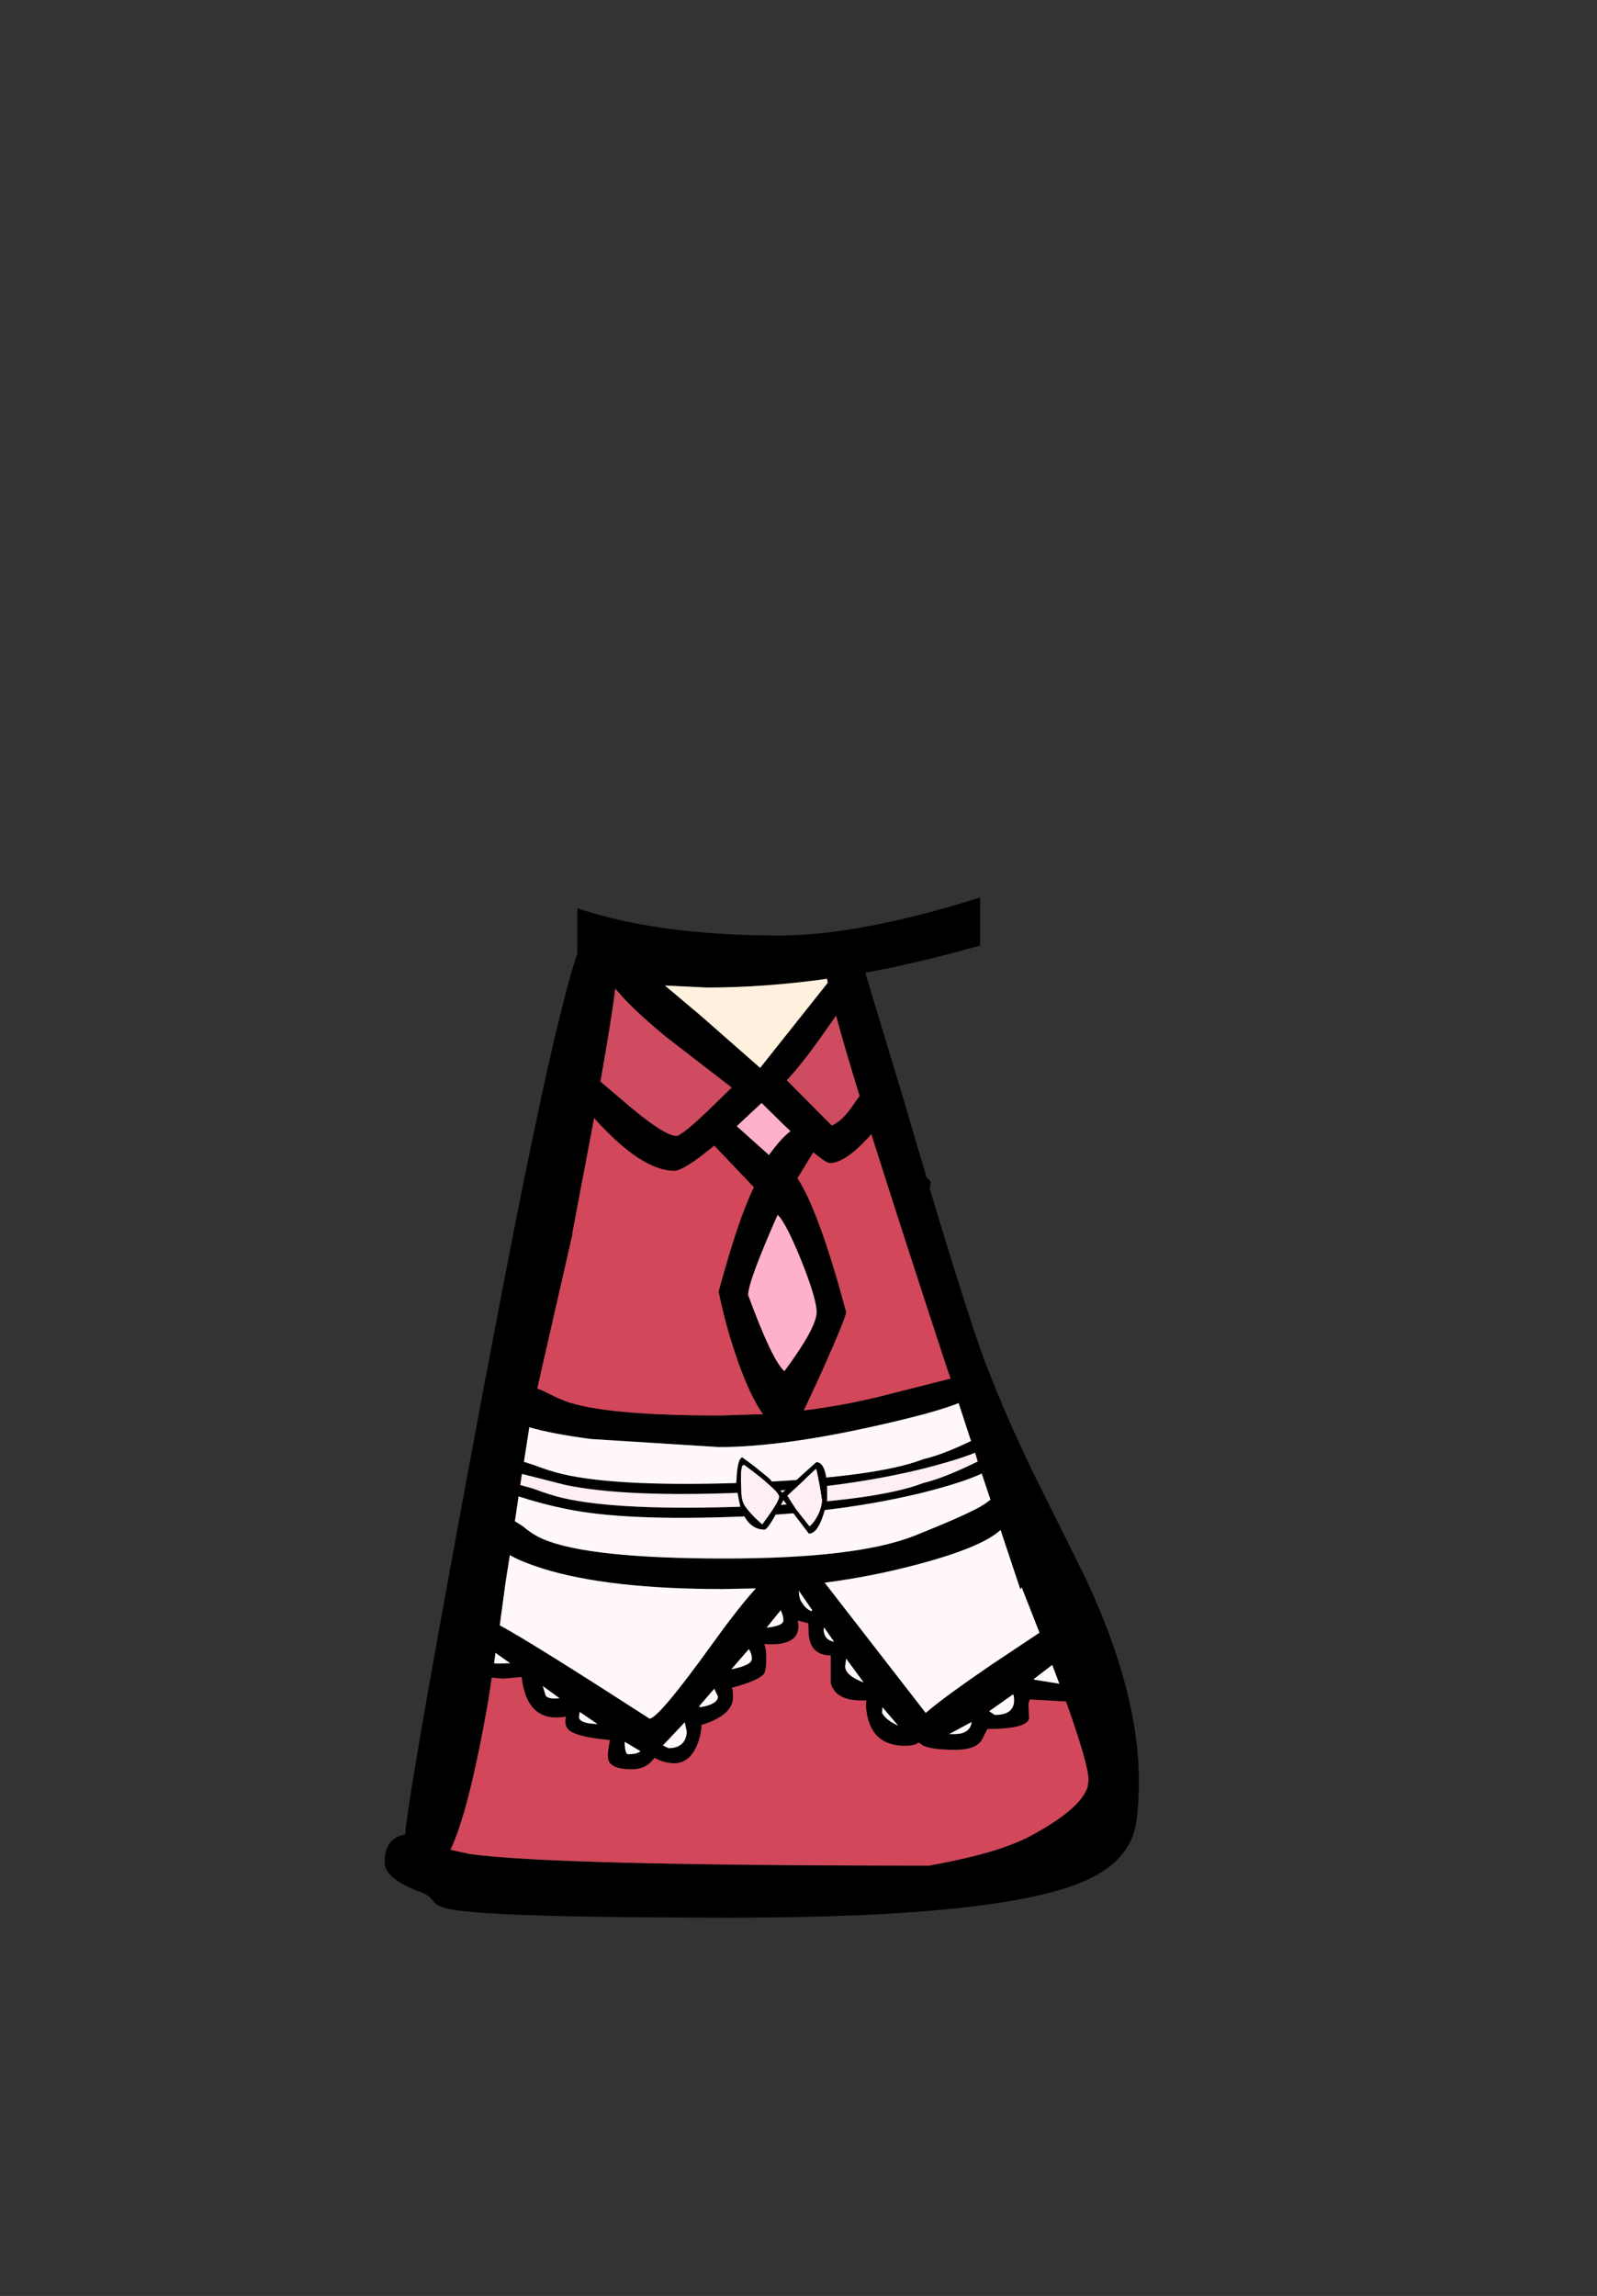 <?xml version="1.0" encoding="UTF-8" standalone="no"?>
<svg xmlns:xlink="http://www.w3.org/1999/xlink" height="342.0px" width="237.9px" xmlns="http://www.w3.org/2000/svg">
  <rect width="100%" height="100%" fill="#333333" stroke="none"/>
  <g transform="matrix(1, 0, 0, 1, 118.05, 273.9)">
    <use height="151.95" transform="matrix(1.0, 0.0, 0.0, 1.0, -60.75, -140.2)" width="112.35" xlink:href="#shape0"/>
  </g>
  <defs>
    <g id="shape0" transform="matrix(1, 0, 0, 1, 60.75, 140.2)">
      <path d="M23.9 -131.95 Q17.25 -130.2 10.85 -129.0 L16.65 -109.8 19.95 -98.6 20.6 -97.9 20.45 -96.85 Q25.95 -78.5 28.6 -71.25 L29.1 -70.0 Q31.8 -62.9 36.05 -54.15 L43.55 -39.05 Q51.6 -22.0 51.6 -8.65 51.6 -2.85 50.7 -0.45 49.2 3.6 44.15 6.0 32.15 11.75 -9.15 11.75 -43.85 11.75 -50.65 10.55 -52.85 10.2 -53.45 9.35 -54.15 8.4 -55.25 8.0 -60.75 6.0 -60.75 3.5 -60.75 -0.1 -57.7 -0.65 -57.05 -8.2 -45.75 -68.5 L-45.45 -70.0 Q-36.1 -119.85 -32.05 -131.9 L-32.05 -138.6 Q-19.9 -134.55 -2.0 -134.55 8.75 -134.55 24.3 -139.1 L27.95 -140.2 27.95 -133.05 23.9 -131.95 M5.15 -128.1 Q-4.1 -126.8 -12.75 -126.8 L-19.0 -127.1 -13.6 -122.55 -4.95 -114.95 -4.8 -114.85 5.25 -127.5 5.15 -128.1 M5.55 -100.65 Q5.05 -100.65 3.1 -102.25 L0.75 -98.4 Q4.0 -93.4 8.0 -78.45 8.0 -77.7 4.3 -69.4 L1.7 -63.8 Q7.35 -64.5 12.9 -65.85 L23.55 -68.55 23.05 -70.0 Q16.05 -91.3 11.75 -104.95 L11.25 -104.4 Q7.8 -100.65 5.55 -100.65 M4.35 -119.55 Q1.15 -115.05 -0.85 -113.0 L5.85 -106.25 Q7.5 -106.9 9.35 -109.75 L10.0 -110.65 Q7.7 -118.1 6.5 -122.6 L4.35 -119.55 M-2.25 -92.85 Q-6.6 -83.0 -6.6 -81.0 -3.05 -71.3 -1.2 -69.65 3.6 -76.15 3.6 -78.45 3.6 -80.4 1.35 -86.05 -0.9 -91.6 -2.15 -92.9 L-2.25 -93.0 -2.25 -92.85 M24.75 -64.9 Q21.45 -63.55 13.05 -61.65 -1.45 -58.35 -10.95 -58.35 L-30.0 -59.55 Q-35.75 -60.3 -39.2 -61.3 L-40.0 -56.15 -38.6 -55.7 Q-36.1 -54.75 -34.15 -54.3 -25.7 -52.35 -6.55 -53.05 12.6 -53.85 19.5 -56.55 22.2 -57.15 26.6 -59.25 L24.75 -64.9 M29.5 -50.5 L28.2 -54.4 Q25.45 -53.1 19.55 -51.6 7.4 -48.6 -7.65 -48.0 -24.95 -47.3 -33.8 -49.15 -37.45 -49.9 -40.8 -51.0 L-41.35 -47.3 -40.15 -46.55 Q-38.65 -45.25 -37.05 -44.6 -30.25 -41.75 -10.1 -41.75 9.65 -41.75 18.2 -45.15 26.7 -48.55 28.6 -49.85 L29.5 -50.5 M27.2 -57.5 Q24.45 -56.4 19.55 -55.15 7.4 -52.15 -7.65 -51.55 -24.95 -50.85 -33.8 -52.7 L-40.3 -54.35 -40.55 -52.7 -38.6 -52.15 Q-36.1 -51.2 -34.15 -50.75 -25.7 -48.8 -6.55 -49.5 12.6 -50.3 19.5 -53.0 22.5 -53.7 27.6 -56.2 L27.2 -57.5 M31.0 -46.0 Q28.2 -43.4 18.55 -40.85 11.8 -39.05 4.8 -38.15 L19.85 -18.75 Q22.5 -21.05 29.6 -25.9 L36.8 -30.7 34.15 -37.45 33.95 -37.15 31.0 -46.0 M4.65 -31.05 Q4.75 -29.6 6.2 -29.35 L4.7 -31.5 4.65 -31.05 M2.35 -32.1 L0.8 -32.5 Q1.55 -28.6 -4.2 -29.0 -3.9 -28.35 -3.9 -26.9 -3.9 -25.0 -4.25 -24.55 -5.1 -23.55 -9.0 -22.5 -8.85 -22.05 -8.85 -21.1 -8.85 -18.4 -13.55 -16.95 -13.55 -15.55 -14.25 -13.85 -15.4 -11.25 -17.6 -11.25 -19.05 -11.25 -20.55 -12.05 L-20.85 -11.7 Q-21.95 -10.35 -23.95 -10.35 -27.1 -10.35 -27.45 -11.85 -27.6 -12.7 -27.2 -14.7 -32.6 -15.2 -33.5 -16.4 -34.0 -17.05 -33.75 -18.2 -39.55 -17.15 -40.35 -24.1 L-43.05 -23.85 -44.8 -24.0 -45.25 -20.95 Q-48.15 -4.2 -50.95 1.65 L-50.9 1.65 -48.15 2.25 Q-36.05 4.0 20.3 4.0 30.75 2.15 35.6 -0.5 43.1 -4.55 44.0 -7.85 L44.0 -7.9 44.1 -8.75 Q44.1 -11.05 40.75 -20.45 L35.4 -20.75 Q35.05 -20.2 35.2 -19.25 L35.25 -17.85 Q34.75 -16.35 29.05 -16.35 L28.25 -14.8 Q27.4 -13.25 24.25 -13.25 19.8 -13.25 19.0 -14.25 L18.75 -14.3 Q18.2 -13.85 16.75 -13.85 11.4 -13.85 10.95 -19.7 L11.0 -20.6 10.25 -20.6 Q6.4 -20.6 5.7 -23.2 L5.7 -27.3 Q2.4 -27.35 2.4 -31.0 L2.35 -32.1 M1.2 -35.55 Q1.8 -34.35 2.8 -33.9 L2.95 -34.05 0.95 -36.95 Q1.0 -35.95 1.2 -35.55 M8.0 -26.85 L7.85 -25.7 Q7.85 -24.35 10.55 -23.3 L10.6 -23.3 8.35 -26.35 8.0 -26.85 M13.35 -18.75 Q13.95 -17.65 15.75 -16.85 L13.4 -19.6 13.35 -18.75 M35.95 -23.8 L35.9 -23.75 36.0 -23.7 39.75 -23.1 38.7 -25.9 35.95 -23.8 M32.95 -21.35 L32.95 -21.55 32.85 -21.5 29.3 -19.0 30.15 -18.45 Q33.45 -18.45 32.95 -21.35 M24.15 -15.6 Q26.45 -15.6 26.7 -17.4 L23.35 -15.6 24.15 -15.6 M-25.5 -110.15 Q-19.2 -104.7 -17.3 -104.7 -16.55 -104.7 -12.8 -108.25 L-9.05 -111.9 -18.9 -119.5 Q-24.2 -123.9 -26.4 -126.65 -26.85 -122.7 -28.6 -112.8 L-25.5 -110.15 M-17.6 -99.5 Q-22.5 -99.5 -29.55 -107.35 L-32.8 -90.15 -32.75 -90.15 -37.35 -70.0 -38.0 -67.05 -37.3 -66.8 Q-35.45 -65.85 -34.0 -65.25 -28.2 -63.05 -10.7 -63.05 L-4.4 -63.25 Q-6.25 -65.85 -8.1 -71.05 -9.95 -76.3 -11.0 -81.5 -8.1 -92.25 -5.75 -97.05 L-11.65 -103.25 Q-16.2 -99.5 -17.6 -99.5 M-4.6 -109.6 L-8.3 -106.15 -3.5 -101.85 Q-1.75 -104.3 -0.3 -105.4 L-1.55 -106.6 -4.6 -109.6 M-44.25 -27.7 L-44.35 -26.8 -44.45 -26.15 -44.0 -26.1 -42.05 -26.15 -44.25 -27.7 M-42.8 -37.8 L-42.8 -37.75 -43.6 -31.8 Q-38.55 -29.05 -21.3 -17.9 -19.95 -17.9 -11.85 -29.15 -8.0 -34.5 -5.45 -37.3 L-10.35 -37.2 Q-27.45 -37.2 -37.2 -40.25 -40.35 -41.25 -42.1 -42.25 L-42.8 -37.8 M-3.85 -31.45 Q-1.35 -31.7 -1.35 -32.55 -1.35 -33.2 -1.75 -34.05 L-3.85 -31.45 M-6.5 -28.25 L-9.1 -25.25 Q-6.05 -25.85 -6.05 -26.8 -6.05 -27.6 -6.5 -28.25 M-24.5 -12.6 Q-23.1 -12.6 -22.65 -13.05 L-25.0 -14.45 Q-24.95 -12.6 -24.5 -12.6 M-31.8 -18.05 Q-31.6 -17.15 -29.05 -17.1 L-31.7 -18.9 -31.8 -18.05 M-35.4 -21.45 L-37.2 -22.75 -36.75 -21.3 Q-36.3 -20.75 -34.7 -20.95 L-35.4 -21.45 M-13.7 -19.6 Q-11.1 -20.05 -11.1 -21.2 L-11.65 -22.35 -13.9 -19.75 -14.1 -19.5 -13.7 -19.6 M-16.05 -17.35 L-19.3 -13.9 -18.45 -13.5 Q-16.7 -13.5 -16.05 -14.7 -15.75 -15.3 -15.75 -16.0 L-16.05 -17.35" fill="#000000" fill-rule="evenodd" stroke="none"/>
      <path d="M4.35 -119.55 L6.5 -122.6 Q7.7 -118.1 10.0 -110.65 L9.35 -109.75 Q7.5 -106.9 5.85 -106.25 L-0.85 -113.0 Q1.15 -115.05 4.35 -119.55 M-25.5 -110.15 L-28.6 -112.8 Q-26.85 -122.7 -26.4 -126.65 -24.2 -123.9 -18.9 -119.5 L-9.05 -111.9 -12.8 -108.25 Q-16.55 -104.7 -17.3 -104.7 -19.2 -104.7 -25.5 -110.15" fill="#cf4b60" fill-rule="evenodd" stroke="none"/>
      <path d="M-2.15 -92.9 Q-0.9 -91.6 1.35 -86.05 3.6 -80.4 3.6 -78.45 3.6 -76.15 -1.2 -69.65 -3.05 -71.3 -6.6 -81.0 -6.6 -83.0 -2.25 -92.85 L-2.15 -92.9 M-4.6 -109.6 L-1.55 -106.6 -0.3 -105.4 Q-1.75 -104.3 -3.5 -101.85 L-8.3 -106.15 -4.6 -109.6" fill="#ffb1c9" fill-rule="evenodd" stroke="none"/>
      <path d="M29.5 -50.5 L28.6 -49.85 Q26.7 -48.55 18.2 -45.15 9.65 -41.75 -10.1 -41.75 -30.25 -41.75 -37.05 -44.6 -38.65 -45.25 -40.15 -46.55 L-41.35 -47.3 -40.8 -51.0 Q-37.45 -49.9 -33.8 -49.15 -24.95 -47.3 -7.65 -48.0 7.4 -48.6 19.55 -51.6 25.45 -53.1 28.2 -54.4 L29.5 -50.5 M24.75 -64.9 L26.6 -59.25 Q22.2 -57.15 19.5 -56.55 12.6 -53.85 -6.55 -53.05 -25.7 -52.35 -34.15 -54.3 -36.1 -54.75 -38.6 -55.7 L-40.0 -56.15 -39.2 -61.3 Q-35.75 -60.3 -30.0 -59.55 L-10.95 -58.35 Q-1.45 -58.35 13.05 -61.65 21.45 -63.55 24.75 -64.9 M4.65 -31.05 L4.7 -31.5 6.2 -29.35 Q4.75 -29.6 4.65 -31.05 M31.0 -46.0 L33.95 -37.15 34.15 -37.45 36.8 -30.7 29.6 -25.9 Q22.5 -21.05 19.85 -18.75 L4.8 -38.15 Q11.8 -39.05 18.55 -40.85 28.2 -43.4 31.0 -46.0 M13.35 -18.75 L13.4 -19.6 15.75 -16.85 Q13.95 -17.65 13.35 -18.75 M8.0 -26.85 L8.35 -26.35 10.6 -23.3 10.55 -23.3 Q7.85 -24.35 7.85 -25.7 L8.0 -26.85 M1.2 -35.55 Q1.0 -35.95 0.95 -36.95 L2.95 -34.05 2.8 -33.9 Q1.8 -34.35 1.2 -35.55 M36.0 -23.7 L35.95 -23.8 38.7 -25.9 39.75 -23.1 36.0 -23.7 M32.85 -21.5 L32.95 -21.35 Q33.45 -18.45 30.15 -18.45 L29.3 -19.0 32.85 -21.5 M24.15 -15.6 L23.35 -15.6 26.7 -17.4 Q26.45 -15.6 24.15 -15.6 M-13.9 -19.75 L-11.65 -22.35 -11.1 -21.2 Q-11.1 -20.05 -13.7 -19.6 L-13.9 -19.75 M-35.4 -21.45 L-34.7 -20.95 Q-36.3 -20.75 -36.75 -21.3 L-37.2 -22.75 -35.4 -21.45 M-31.8 -18.05 L-31.7 -18.9 -29.05 -17.1 Q-31.6 -17.15 -31.8 -18.05 M-24.5 -12.6 Q-24.95 -12.6 -25.0 -14.45 L-22.65 -13.05 Q-23.1 -12.6 -24.5 -12.6 M-6.5 -28.25 Q-6.05 -27.6 -6.05 -26.8 -6.05 -25.85 -9.1 -25.25 L-6.5 -28.25 M-3.85 -31.45 L-1.75 -34.05 Q-1.35 -33.2 -1.35 -32.55 -1.35 -31.7 -3.85 -31.45 M-42.8 -37.8 L-42.1 -42.25 Q-40.35 -41.25 -37.2 -40.25 -27.45 -37.2 -10.35 -37.2 L-5.45 -37.3 Q-8.0 -34.5 -11.85 -29.15 -19.95 -17.9 -21.3 -17.9 -38.55 -29.05 -43.6 -31.8 L-42.8 -37.75 -42.8 -37.8 M-44.25 -27.7 L-42.05 -26.15 -44.0 -26.1 -44.45 -26.15 -44.35 -26.8 -44.25 -27.7 M-16.05 -17.35 L-15.75 -16.0 Q-15.75 -15.3 -16.05 -14.7 -16.7 -13.5 -18.45 -13.5 L-19.3 -13.9 -16.05 -17.35" fill="#fff7fa" fill-rule="evenodd" stroke="none"/>
      <path d="M5.55 -100.65 Q7.8 -100.65 11.25 -104.4 L11.75 -104.95 Q16.05 -91.3 23.05 -70.0 L23.55 -68.55 12.9 -65.85 Q7.35 -64.5 1.7 -63.8 L4.3 -69.4 Q8.0 -77.7 8.0 -78.45 4.0 -93.4 0.75 -98.4 L3.1 -102.25 Q5.05 -100.65 5.55 -100.65 M2.35 -32.1 L2.4 -31.0 Q2.4 -27.35 5.7 -27.3 L5.7 -23.2 Q6.4 -20.6 10.25 -20.6 L11.0 -20.6 10.95 -19.7 Q11.4 -13.85 16.75 -13.85 18.2 -13.85 18.75 -14.3 L19.0 -14.25 Q19.8 -13.25 24.25 -13.25 27.4 -13.25 28.25 -14.8 L29.05 -16.35 Q34.75 -16.35 35.25 -17.85 L35.2 -19.25 Q35.05 -20.2 35.4 -20.75 L40.75 -20.45 Q44.1 -11.05 44.1 -8.75 L44.0 -7.9 44.0 -7.85 Q43.1 -4.55 35.6 -0.5 30.75 2.15 20.3 4.0 -36.05 4.0 -48.15 2.25 L-50.9 1.65 -50.95 1.65 Q-48.15 -4.2 -45.25 -20.95 L-44.8 -24.0 -43.05 -23.85 -40.35 -24.1 Q-39.55 -17.15 -33.75 -18.2 -34.0 -17.05 -33.5 -16.4 -32.6 -15.2 -27.2 -14.7 -27.6 -12.7 -27.45 -11.85 -27.1 -10.35 -23.95 -10.35 -21.95 -10.35 -20.85 -11.7 L-20.55 -12.05 Q-19.05 -11.25 -17.6 -11.25 -15.4 -11.25 -14.25 -13.85 -13.55 -15.55 -13.55 -16.95 -8.85 -18.4 -8.85 -21.1 -8.85 -22.05 -9.0 -22.5 -5.1 -23.55 -4.25 -24.55 -3.9 -25.0 -3.9 -26.9 -3.9 -28.35 -4.2 -29.0 1.55 -28.6 0.8 -32.5 L2.35 -32.1 M-17.6 -99.5 Q-16.2 -99.5 -11.65 -103.25 L-5.75 -97.05 Q-8.1 -92.25 -11.0 -81.5 -9.95 -76.3 -8.1 -71.05 -6.25 -65.85 -4.4 -63.25 L-10.7 -63.05 Q-28.2 -63.05 -34.0 -65.25 -35.45 -65.85 -37.3 -66.8 L-38.0 -67.05 -37.35 -70.0 -32.75 -90.15 -32.8 -90.15 -29.55 -107.35 Q-22.5 -99.5 -17.6 -99.5" fill="#d2475a" fill-rule="evenodd" stroke="none"/>
      <path d="M27.2 -57.5 L27.6 -56.2 Q22.5 -53.7 19.5 -53.0 12.6 -50.3 -6.55 -49.5 -25.7 -48.8 -34.15 -50.75 -36.1 -51.2 -38.6 -52.15 L-40.55 -52.7 -40.3 -54.35 -33.8 -52.7 Q-24.95 -50.85 -7.65 -51.55 7.4 -52.15 19.55 -55.15 24.45 -56.4 27.2 -57.5" fill="#ffeef5" fill-rule="evenodd" stroke="none"/>
      <path d="M5.15 -128.1 L5.25 -127.5 -4.8 -114.85 -4.95 -114.95 -13.6 -122.55 -19.0 -127.1 -12.75 -126.8 Q-4.1 -126.8 5.15 -128.1" fill="#fff1dd" fill-rule="evenodd" stroke="none"/>
      <path d="M5.15 -50.4 Q4.1 -45.45 2.45 -45.45 L-1.35 -50.45 Q-3.6 -46.05 -4.15 -46.05 -6.6 -46.05 -7.75 -49.35 L-8.4 -52.65 -8.25 -54.75 Q-8.0 -56.8 -7.45 -56.8 L-5.7 -55.5 -3.55 -53.75 -1.5 -51.55 3.55 -56.1 Q5.35 -56.1 5.15 -50.4 M3.55 -55.05 L3.45 -55.05 -0.75 -51.1 0.45 -49.2 2.55 -46.55 Q3.3 -47.2 3.9 -48.45 4.4 -49.55 4.4 -50.4 L4.0 -52.95 3.55 -55.05 M-7.3 -55.65 Q-7.75 -55.65 -7.65 -52.55 -7.65 -50.7 -7.25 -49.9 -6.7 -48.75 -4.5 -46.85 L-3.15 -48.7 Q-2.0 -50.45 -2.0 -50.95 -2.0 -51.85 -7.15 -55.65 L-7.3 -55.65" fill="#000000" fill-rule="evenodd" stroke="none"/>
      <path d="M-7.3 -55.65 L-7.15 -55.65 Q-2.0 -51.85 -2.0 -50.95 -2.0 -50.45 -3.15 -48.7 L-4.5 -46.85 Q-6.7 -48.75 -7.25 -49.9 -7.65 -50.7 -7.65 -52.55 -7.75 -55.65 -7.3 -55.65 M3.55 -55.05 L4.0 -52.95 4.4 -50.4 Q4.4 -49.55 3.9 -48.45 3.3 -47.2 2.55 -46.55 L0.45 -49.2 -0.75 -51.1 3.45 -55.05 3.55 -55.05" fill="#ffeef5" fill-rule="evenodd" stroke="none"/>
    </g>
  </defs>
</svg>
